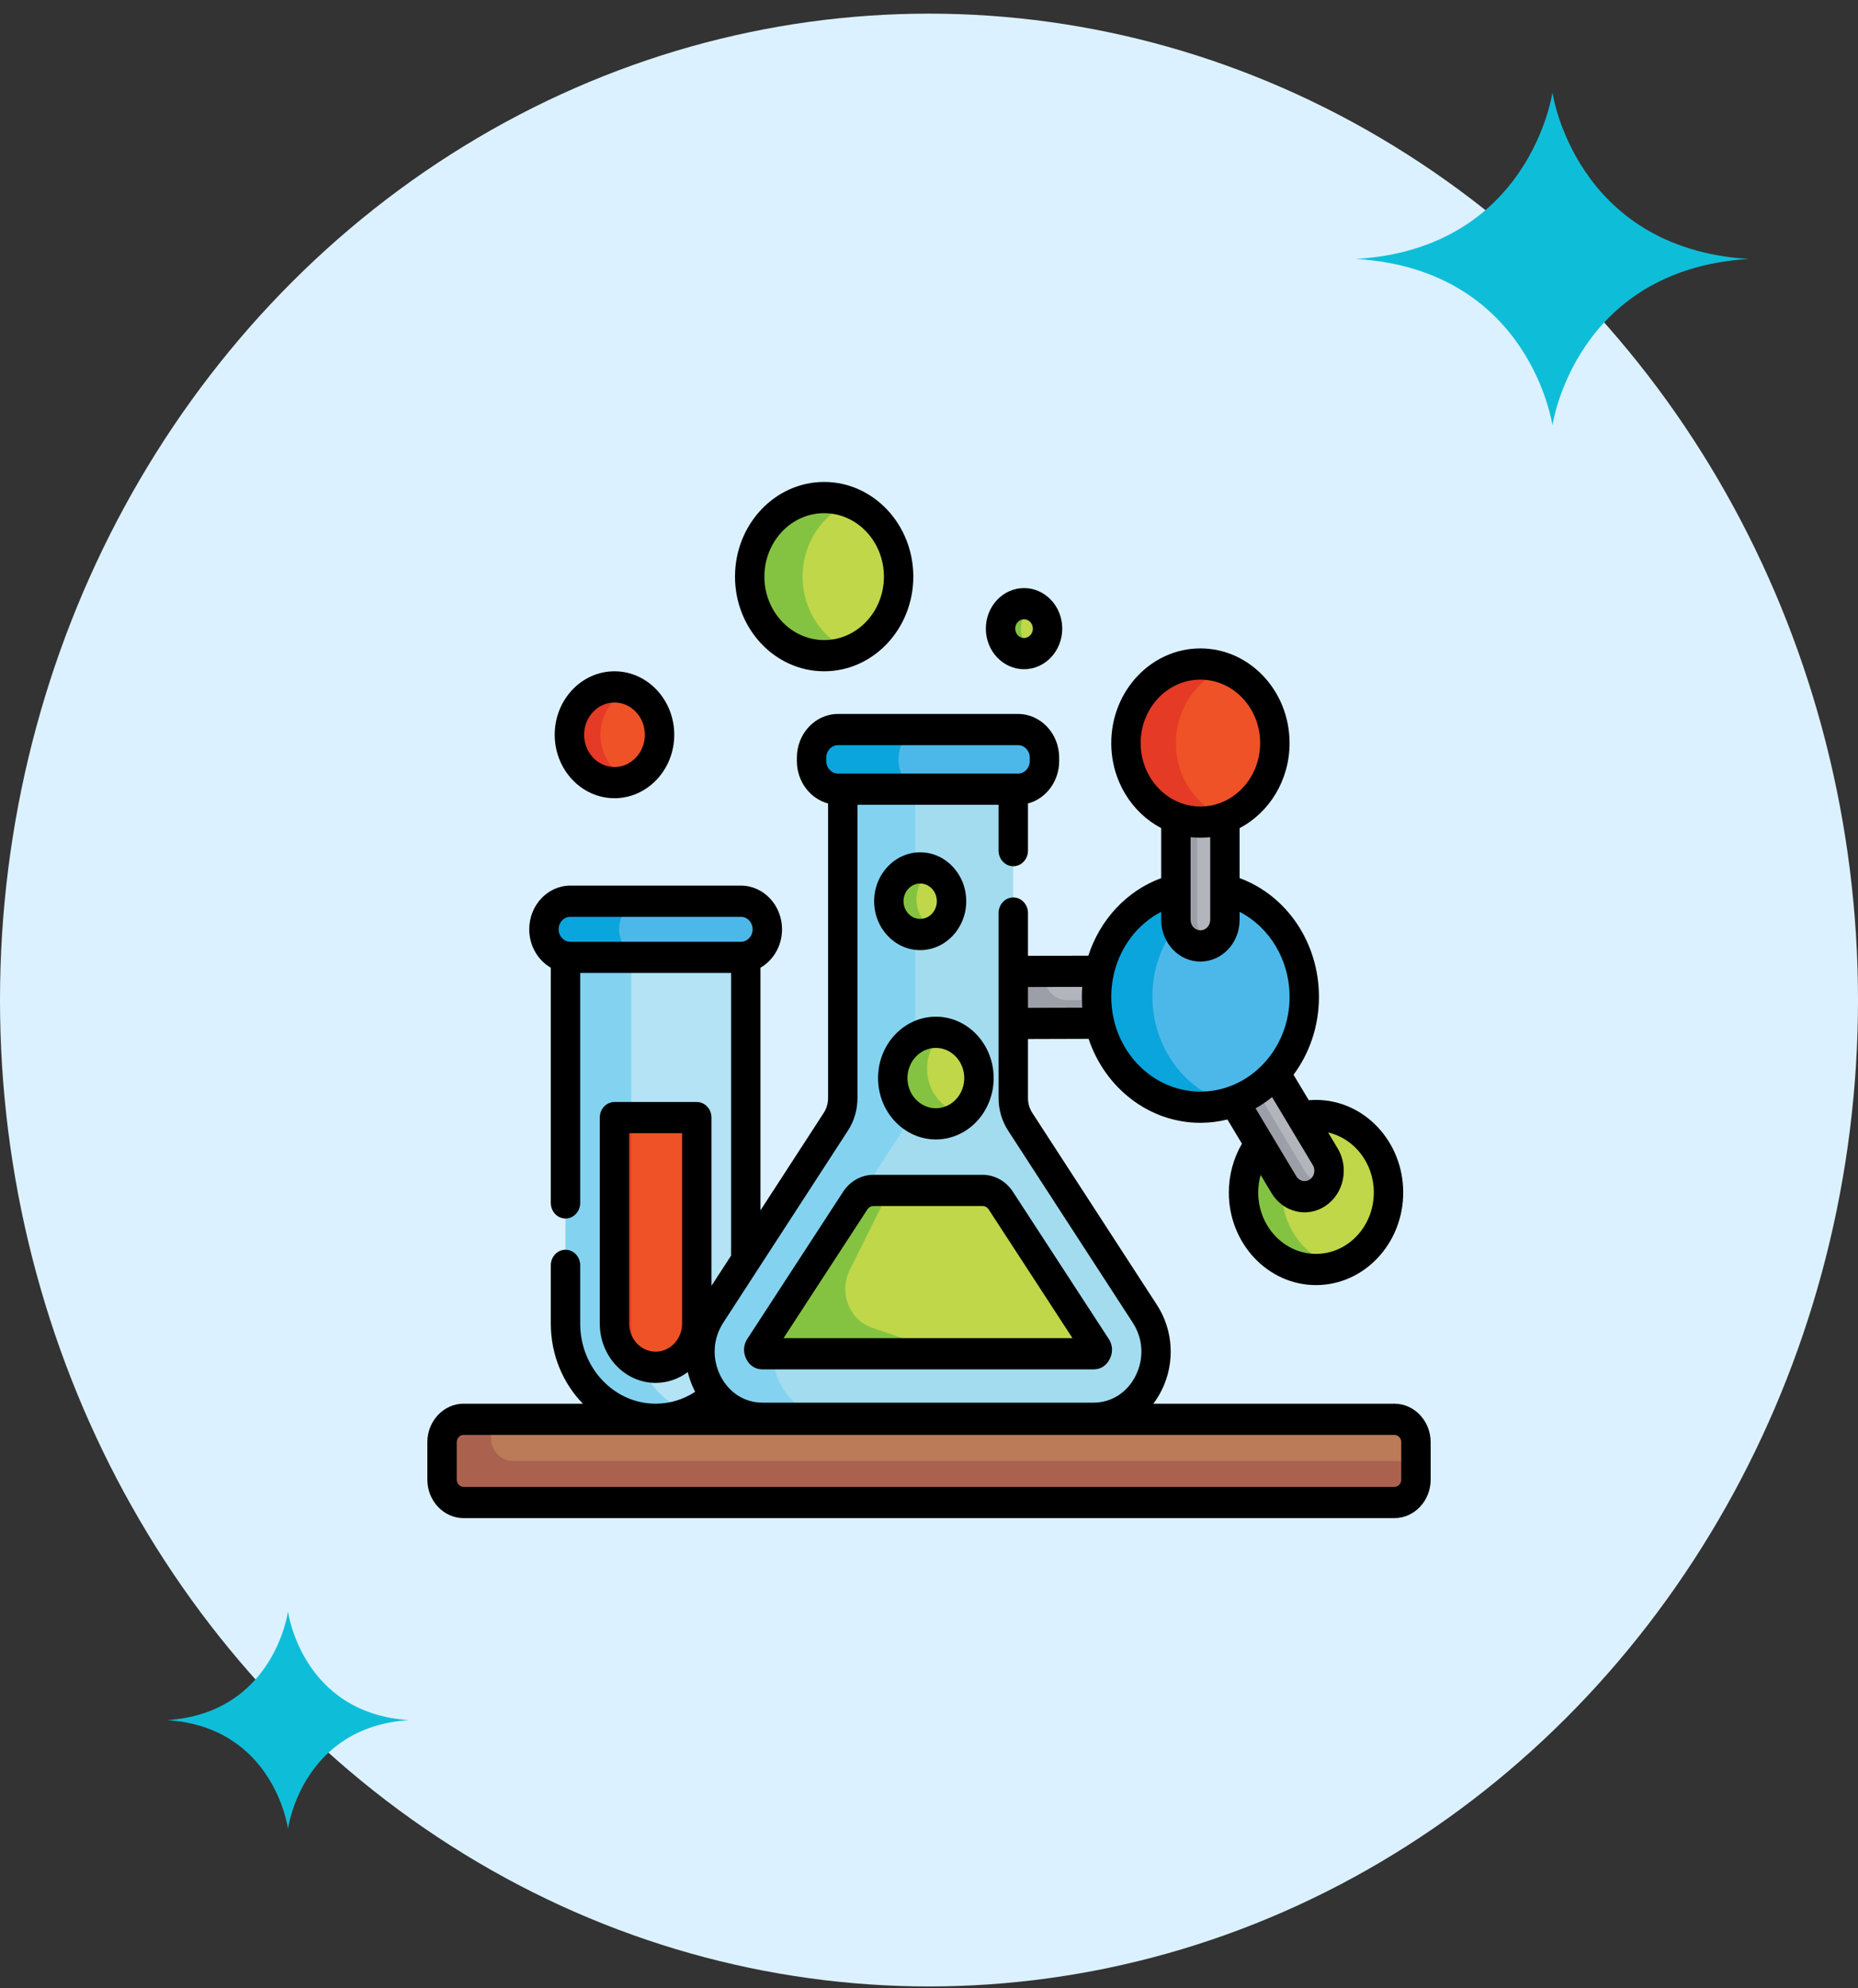 <svg width="100" height="107" viewBox="0 0 100 107" fill="none" xmlns="http://www.w3.org/2000/svg">
<rect x="0" y="0" width="100" height="107" fill="#333333" stroke="none"/>
<ellipse cx="50" cy="53.825" rx="50" ry="53.091" fill="#DCF1FF"/>
<g clip-path="url(#clip0_582_2)">
<path d="M74.838 64.186C74.838 66.046 73.715 67.628 72.148 68.206C71.736 68.359 71.292 68.442 70.83 68.442C70.368 68.442 69.924 68.359 69.512 68.206C67.945 67.628 66.822 66.046 66.822 64.186C66.822 61.836 68.616 59.931 70.83 59.931C73.044 59.931 74.838 61.836 74.838 64.186Z" fill="#BFD749"/>
<path d="M71.674 68.091C70.108 67.514 68.984 65.932 68.984 64.072C68.984 62.194 70.13 60.602 71.719 60.037C71.433 59.968 71.136 59.931 70.83 59.931C68.616 59.931 66.822 61.836 66.822 64.186C66.822 66.046 67.945 67.628 69.512 68.206C69.924 68.359 70.368 68.442 70.83 68.442C71.275 68.442 71.703 68.364 72.102 68.222C71.956 68.186 71.813 68.143 71.674 68.091Z" fill="#84C341"/>
<path d="M71.326 62.259C71.717 62.911 71.536 63.776 70.922 64.191C70.307 64.606 69.493 64.414 69.102 63.762L67.795 61.581L66.161 58.845C67.013 58.536 67.77 58.003 68.381 57.329L70.046 60.124L71.326 62.259Z" fill="#B3B5BC"/>
<path d="M70.233 63.045L68.926 60.865L67.353 58.229C66.983 58.483 66.584 58.691 66.161 58.845L67.795 61.581L69.102 63.762C69.493 64.414 70.307 64.606 70.922 64.191C71.113 64.062 71.263 63.888 71.366 63.691C70.923 63.698 70.488 63.47 70.233 63.045Z" fill="#9C9FA7"/>
<path d="M39.875 50.41H30.699H30.436V71.24C30.436 74.085 32.607 76.391 35.287 76.391C35.903 76.391 36.492 76.269 37.034 76.046C37.576 75.824 38.07 75.501 38.499 75.1L40.139 72.688V67.844V50.41H39.875Z" fill="#B4E3F5"/>
<path d="M33.977 71.24V50.41H30.699H30.436V71.24C30.436 74.085 32.607 76.391 35.287 76.391C35.903 76.391 36.492 76.269 37.034 76.046C37.042 76.043 37.05 76.039 37.058 76.036C35.254 75.284 33.977 73.421 33.977 71.24Z" fill="#83D3F0"/>
<path d="M60.549 55.074L53.691 55.088V52.288L60.542 52.274C60.441 52.718 60.389 53.181 60.389 53.657C60.389 54.146 60.445 54.621 60.549 55.074Z" fill="#B3B5BC"/>
<path d="M56.214 52.547V52.283L53.691 52.288V55.087L60.549 55.074C60.456 54.672 60.405 54.253 60.393 53.824L57.424 53.83C56.756 53.831 56.214 53.256 56.214 52.547Z" fill="#9C9FA7"/>
<path d="M76.209 77.626V79.635C76.209 80.317 75.688 80.871 75.046 80.871H24.954C24.312 80.871 23.791 80.317 23.791 79.635V77.626C23.791 76.944 24.312 76.391 24.954 76.391H35.287H58.854H75.046C75.688 76.391 76.209 76.944 76.209 77.626Z" fill="#BB7A58"/>
<path d="M27.591 78.631C26.949 78.631 26.428 78.078 26.428 77.396V76.391H24.954C24.312 76.391 23.791 76.944 23.791 77.626V79.635C23.791 80.317 24.312 80.871 24.954 80.871H75.046C75.688 80.871 76.209 80.317 76.209 79.635V78.631H27.591V78.631Z" fill="#AA624F"/>
<path d="M41.299 50.018C41.299 50.435 41.14 50.813 40.882 51.087C40.624 51.361 40.268 51.53 39.875 51.53H30.699C29.912 51.53 29.275 50.853 29.275 50.018C29.275 49.6 29.435 49.223 29.692 48.948C29.95 48.675 30.306 48.506 30.699 48.506H39.875C40.662 48.506 41.299 49.182 41.299 50.018Z" fill="#4CB8E9"/>
<path d="M33.32 50.018C33.32 49.6 33.479 49.223 33.737 48.948C33.995 48.675 34.35 48.506 34.744 48.506H30.699C30.306 48.506 29.95 48.675 29.692 48.948C29.435 49.223 29.275 49.6 29.275 50.018C29.275 50.853 29.912 51.53 30.699 51.53H34.744C33.957 51.53 33.32 50.853 33.32 50.018Z" fill="#0AA5DC"/>
<path d="M33.072 42.122C34.412 42.122 35.498 40.969 35.498 39.547C35.498 38.124 34.412 36.971 33.072 36.971C31.733 36.971 30.646 38.124 30.646 39.547C30.646 40.969 31.733 42.122 33.072 42.122Z" fill="#EF5227"/>
<path d="M32.318 39.547C32.318 38.436 32.98 37.49 33.908 37.128C33.648 37.026 33.366 36.971 33.072 36.971C31.733 36.971 30.646 38.124 30.646 39.547C30.646 40.969 31.733 42.122 33.072 42.122C33.366 42.122 33.648 42.067 33.908 41.965C32.98 41.604 32.318 40.657 32.318 39.547Z" fill="#E43A26"/>
<path d="M44.357 26.78C46.571 26.78 48.365 28.685 48.365 31.036C48.365 33.386 46.571 35.291 44.357 35.291C42.144 35.291 40.35 33.386 40.35 31.036C40.35 28.685 42.144 26.78 44.357 26.78Z" fill="#BFD749"/>
<path d="M43.197 31.036C43.197 29.218 44.271 27.667 45.781 27.057C45.339 26.879 44.859 26.78 44.357 26.78C42.144 26.78 40.35 28.685 40.35 31.036C40.35 33.386 42.144 35.291 44.357 35.291C44.859 35.291 45.339 35.193 45.781 35.014C44.271 34.404 43.197 32.854 43.197 31.036Z" fill="#84C341"/>
<path d="M55.115 35.179C55.814 35.179 56.381 34.578 56.381 33.835C56.381 33.093 55.814 32.492 55.115 32.492C54.416 32.492 53.85 33.093 53.85 33.835C53.85 34.578 54.416 35.179 55.115 35.179Z" fill="#BFD749"/>
<path d="M54.949 33.835C54.949 33.302 55.241 32.843 55.665 32.626C55.498 32.541 55.312 32.492 55.115 32.492C54.416 32.492 53.85 33.093 53.85 33.835C53.85 34.578 54.416 35.179 55.115 35.179C55.312 35.179 55.498 35.13 55.665 35.045C55.241 34.827 54.949 34.368 54.949 33.835Z" fill="#84C341"/>
<path d="M37.502 60.326V71.182C37.502 72.455 36.571 73.541 35.372 73.589C34.112 73.64 33.072 72.566 33.072 71.24V60.326C33.072 60.23 33.145 60.153 33.235 60.153H37.339C37.429 60.153 37.502 60.23 37.502 60.326Z" fill="#EF5227"/>
<path d="M33.977 71.24V60.153H33.235C33.145 60.153 33.072 60.23 33.072 60.326V71.24C33.072 72.212 33.632 73.048 34.427 73.406C34.139 72.747 33.977 72.014 33.977 71.24Z" fill="#E43A26"/>
<path d="M61.62 70.717L54.911 60.378C54.666 60.002 54.535 59.556 54.535 59.099V55.088V52.288V41.468H45.359V59.099C45.359 59.556 45.229 60.002 44.984 60.378L40.139 67.844L38.275 70.717C37.334 72.166 37.562 73.939 38.499 75.1C39.097 75.842 39.984 76.335 41.04 76.335H58.854C61.565 76.335 63.161 73.092 61.62 70.717Z" fill="#A3DCEF"/>
<path d="M42.401 75.1C41.464 73.939 41.236 72.166 42.177 70.717L44.041 67.844L48.886 60.378C49.131 60.002 49.262 59.556 49.262 59.099V41.468H45.359V59.099C45.359 59.556 45.229 60.002 44.984 60.378L40.139 67.844L38.275 70.717C37.334 72.166 37.562 73.939 38.499 75.1C39.097 75.842 39.984 76.335 41.04 76.335H44.943C43.886 76.335 42.999 75.842 42.401 75.1Z" fill="#83D3F0"/>
<path d="M49.525 46.714C50.458 46.714 51.213 47.516 51.213 48.506C51.213 49.496 50.458 50.298 49.525 50.298C48.593 50.298 47.838 49.496 47.838 48.506C47.838 47.516 48.593 46.714 49.525 46.714Z" fill="#BFD749"/>
<path d="M50.369 60.489C51.651 60.489 52.69 59.386 52.69 58.025C52.69 56.664 51.651 55.561 50.369 55.561C49.088 55.561 48.049 56.664 48.049 58.025C48.049 59.386 49.088 60.489 50.369 60.489Z" fill="#BFD749"/>
<path d="M49.328 48.394C49.328 47.734 49.665 47.159 50.165 46.848C49.968 46.762 49.752 46.714 49.525 46.714C48.593 46.714 47.838 47.516 47.838 48.506C47.838 49.496 48.593 50.298 49.525 50.298C49.836 50.298 50.126 50.207 50.376 50.052C49.761 49.784 49.328 49.144 49.328 48.394Z" fill="#84C341"/>
<path d="M49.895 57.521C49.895 56.743 50.235 56.049 50.766 55.597C50.637 55.574 50.504 55.561 50.369 55.561C49.088 55.561 48.049 56.664 48.049 58.025C48.049 59.385 49.088 60.489 50.369 60.489C50.918 60.489 51.421 60.286 51.819 59.948C50.726 59.748 49.895 58.738 49.895 57.521Z" fill="#84C341"/>
<path d="M59.017 72.533C59.047 72.58 59.085 72.638 59.029 72.75C58.973 72.863 58.907 72.863 58.854 72.863H41.041C40.988 72.863 40.921 72.863 40.865 72.75C40.809 72.638 40.847 72.58 40.878 72.533L46.031 64.619C46.254 64.276 46.621 64.072 47.013 64.072H52.882C53.274 64.072 53.641 64.276 53.863 64.619L59.017 72.533Z" fill="#BFD749"/>
<path d="M64.607 59.593C67.709 59.593 70.224 56.923 70.224 53.629C70.224 50.336 67.709 47.666 64.607 47.666C61.506 47.666 58.991 50.336 58.991 53.629C58.991 56.923 61.506 59.593 64.607 59.593Z" fill="#4CB8E9"/>
<path d="M62.023 53.629C62.023 50.894 63.759 48.59 66.124 47.888C65.641 47.744 65.133 47.666 64.607 47.666C61.506 47.666 58.991 50.336 58.991 53.629C58.991 56.923 61.506 59.593 64.607 59.593C65.133 59.593 65.641 59.514 66.124 59.371C63.759 58.669 62.023 56.365 62.023 53.629Z" fill="#0AA5DC"/>
<path d="M65.926 47.89V49.514C65.926 50.287 65.335 50.914 64.607 50.914C63.88 50.914 63.289 50.287 63.289 49.514V47.89V43.118C63.701 43.272 64.145 43.355 64.607 43.355C65.069 43.355 65.513 43.272 65.926 43.118V47.89Z" fill="#B3B5BC"/>
<path d="M64.43 49.514V47.89V43.35C64.032 43.332 63.648 43.252 63.289 43.118V47.89V49.514C63.289 50.287 63.88 50.914 64.607 50.914C64.812 50.914 65.005 50.863 65.178 50.774C64.736 50.548 64.43 50.069 64.43 49.514Z" fill="#9C9FA7"/>
<path d="M68.615 39.995C68.615 41.855 67.492 43.436 65.926 44.014C65.513 44.167 65.069 44.25 64.607 44.25C64.145 44.25 63.701 44.167 63.289 44.014C61.723 43.436 60.6 41.855 60.6 39.995C60.6 37.644 62.394 35.739 64.607 35.739C66.821 35.739 68.615 37.644 68.615 39.995Z" fill="#EF5227"/>
<path d="M63.289 39.995C63.289 38.145 64.4 36.572 65.952 35.985C65.532 35.826 65.079 35.739 64.607 35.739C62.394 35.739 60.6 37.644 60.6 39.995C60.6 41.855 61.723 43.436 63.289 44.014C63.701 44.167 64.145 44.25 64.607 44.25C65.069 44.25 65.513 44.167 65.926 44.014C65.935 44.011 65.943 44.007 65.952 44.004C64.4 43.418 63.289 41.844 63.289 39.995Z" fill="#E43A26"/>
<path d="M56.214 40.779V40.964C56.214 41.799 55.577 42.475 54.79 42.475H54.535H45.359H45.104C44.317 42.475 43.68 41.799 43.68 40.964V40.779C43.68 39.943 44.317 39.267 45.104 39.267H54.79C55.577 39.267 56.214 39.943 56.214 40.779Z" fill="#4CB8E9"/>
<path d="M48.365 40.964V40.779C48.365 39.943 49.002 39.267 49.789 39.267H45.104C44.317 39.267 43.68 39.943 43.68 40.779V40.964C43.68 41.799 44.317 42.475 45.104 42.475H45.359H49.789C49.002 42.475 48.365 41.799 48.365 40.964Z" fill="#0AA5DC"/>
<path d="M45.734 68.354L47.869 64.072H47.013C46.621 64.072 46.254 64.276 46.031 64.619L40.878 72.533C40.847 72.58 40.809 72.638 40.865 72.75C40.921 72.863 40.988 72.863 41.041 72.863H51.016C49.718 72.413 48.175 71.885 46.925 71.459C45.704 71.043 45.135 69.558 45.734 68.354Z" fill="#84C341"/>
<path d="M45.38 64.141L40.227 72.055C39.931 72.51 40.061 72.931 40.165 73.141C40.268 73.351 40.52 73.703 41.041 73.703H58.854C59.375 73.703 59.626 73.351 59.73 73.141C59.834 72.931 59.964 72.51 59.668 72.056L54.514 64.141C54.144 63.572 53.533 63.232 52.882 63.232H47.013C46.361 63.232 45.751 63.572 45.38 64.141ZM53.213 65.097L57.723 72.023H42.171L46.682 65.097C46.757 64.981 46.881 64.912 47.013 64.912H52.882C53.014 64.912 53.138 64.981 53.213 65.097Z" fill="black"/>
<path d="M50.369 54.721C48.654 54.721 47.258 56.203 47.258 58.025C47.258 59.846 48.654 61.328 50.369 61.328C52.085 61.328 53.48 59.846 53.48 58.025C53.48 56.203 52.085 54.721 50.369 54.721ZM50.369 59.649C49.526 59.649 48.84 58.92 48.84 58.025C48.84 57.13 49.526 56.401 50.369 56.401C51.212 56.401 51.898 57.13 51.898 58.025C51.898 58.92 51.212 59.649 50.369 59.649Z" fill="black"/>
<path d="M49.525 51.138C50.892 51.138 52.004 49.957 52.004 48.506C52.004 47.055 50.892 45.874 49.525 45.874C48.159 45.874 47.047 47.055 47.047 48.506C47.047 49.957 48.159 51.138 49.525 51.138ZM49.525 47.554C50.02 47.554 50.422 47.981 50.422 48.506C50.422 49.031 50.02 49.458 49.525 49.458C49.031 49.458 48.629 49.031 48.629 48.506C48.629 47.981 49.031 47.554 49.525 47.554Z" fill="black"/>
<path d="M75.046 75.551H62.075C62.245 75.326 62.397 75.079 62.528 74.814C63.252 73.352 63.153 71.599 62.271 70.239L55.562 59.901C55.408 59.664 55.327 59.387 55.327 59.098V55.925L58.591 55.915C59.469 58.544 61.834 60.433 64.607 60.433C65.108 60.433 65.594 60.371 66.062 60.255L66.842 61.557C66.385 62.342 66.137 63.255 66.137 64.184C66.137 66.932 68.242 69.168 70.83 69.168C73.418 69.168 75.523 66.932 75.523 64.184C75.523 61.436 73.418 59.201 70.83 59.201C70.7 59.201 70.57 59.206 70.441 59.218L69.619 57.847C70.476 56.693 70.988 55.237 70.988 53.657C70.988 50.743 69.261 48.202 66.717 47.262V44.571C68.308 43.741 69.406 42.001 69.406 39.995C69.406 37.185 67.254 34.899 64.607 34.899C61.961 34.899 59.809 37.185 59.809 39.995C59.809 42.001 60.907 43.74 62.498 44.571V47.262C60.63 47.952 59.203 49.505 58.576 51.436L55.327 51.446V49.143C55.327 48.679 54.972 48.303 54.536 48.303C54.099 48.303 53.745 48.679 53.745 49.143V59.098C53.745 59.729 53.923 60.336 54.259 60.855L60.968 71.193C61.524 72.049 61.584 73.111 61.128 74.033C60.675 74.948 59.825 75.495 58.854 75.495H41.041C40.292 75.495 39.615 75.17 39.137 74.601C39.123 74.581 39.108 74.561 39.092 74.542C39.082 74.53 39.072 74.519 39.061 74.508C38.95 74.363 38.852 74.204 38.767 74.033C38.311 73.111 38.37 72.049 38.926 71.193L40.79 68.321C40.792 68.319 40.794 68.316 40.795 68.313L45.636 60.855C45.972 60.336 46.15 59.729 46.15 59.099V43.315H53.745V45.784C53.745 46.247 54.099 46.623 54.536 46.623C54.973 46.623 55.327 46.247 55.327 45.784V43.245C56.29 42.99 57.006 42.064 57.006 40.963V40.779C57.006 39.482 56.012 38.427 54.791 38.427H45.104C43.883 38.427 42.889 39.482 42.889 40.779V40.963C42.889 42.064 43.605 42.99 44.568 43.245V59.098C44.568 59.387 44.487 59.664 44.333 59.901L40.93 65.145V52.085C41.62 51.687 42.09 50.909 42.09 50.018C42.09 48.721 41.096 47.666 39.875 47.666H30.699C29.478 47.666 28.484 48.721 28.484 50.018C28.484 50.909 28.954 51.687 29.645 52.085V64.744C29.645 65.208 29.999 65.584 30.436 65.584C30.872 65.584 31.227 65.208 31.227 64.744V52.369H39.348V67.583L38.293 69.208V60.153C38.293 59.689 37.939 59.313 37.502 59.313H33.072C32.635 59.313 32.281 59.689 32.281 60.153V71.24C32.281 72.999 33.63 74.431 35.287 74.431C35.93 74.431 36.527 74.216 37.016 73.849C37.096 74.179 37.212 74.503 37.366 74.814C37.382 74.847 37.399 74.879 37.415 74.911C36.779 75.327 36.044 75.551 35.287 75.551C33.048 75.551 31.227 73.617 31.227 71.24V68.104C31.227 67.64 30.872 67.264 30.436 67.264C29.999 67.264 29.645 67.64 29.645 68.104V71.24C29.645 72.931 30.308 74.461 31.373 75.551H24.954C23.877 75.551 23 76.482 23 77.626V79.636C23 80.78 23.877 81.71 24.954 81.71H75.046C76.123 81.71 77 80.78 77 79.636V77.626C77 76.482 76.123 75.551 75.046 75.551ZM68.465 59.051L69.372 60.563C69.376 60.571 69.381 60.578 69.385 60.586L70.659 62.71C70.734 62.836 70.759 62.986 70.728 63.132C70.698 63.278 70.616 63.403 70.497 63.483C70.378 63.563 70.237 63.589 70.099 63.557C69.962 63.525 69.844 63.437 69.769 63.311L68.47 61.145C68.464 61.134 68.458 61.124 68.452 61.115L67.576 59.653C67.889 59.478 68.186 59.276 68.465 59.051ZM73.941 64.184C73.941 66.006 72.546 67.488 70.83 67.488C69.114 67.488 67.719 66.006 67.719 64.184C67.719 63.857 67.763 63.539 67.848 63.235L68.434 64.213C68.737 64.718 69.206 65.067 69.756 65.197C69.91 65.233 70.064 65.251 70.218 65.251C70.615 65.251 71.004 65.132 71.347 64.9C71.822 64.579 72.151 64.08 72.273 63.496C72.395 62.912 72.296 62.312 71.993 61.808L71.481 60.953C72.885 61.272 73.941 62.6 73.941 64.184ZM61.391 39.995C61.391 38.111 62.834 36.579 64.607 36.579C66.381 36.579 67.824 38.111 67.824 39.995C67.824 41.478 66.93 42.743 65.683 43.214C65.671 43.218 65.659 43.222 65.647 43.227C65.321 43.346 64.971 43.41 64.608 43.41C64.244 43.41 63.895 43.346 63.568 43.227C63.556 43.223 63.544 43.218 63.532 43.214C62.285 42.743 61.391 41.478 61.391 39.995ZM64.607 45.09C64.786 45.09 64.962 45.08 65.135 45.059V47.874C65.135 47.885 65.135 47.896 65.135 47.907V49.514C65.135 49.822 64.898 50.074 64.607 50.074C64.317 50.074 64.08 49.822 64.08 49.514V47.907C64.08 47.896 64.08 47.885 64.08 47.874V45.059C64.253 45.08 64.429 45.09 64.607 45.09ZM62.498 49.078V49.514C62.498 50.749 63.444 51.754 64.607 51.754C65.77 51.754 66.717 50.749 66.717 49.514V49.078C68.34 49.916 69.406 51.672 69.406 53.657C69.406 55.881 68.058 57.776 66.183 58.47C66.165 58.476 66.147 58.483 66.129 58.49C65.651 58.66 65.139 58.753 64.607 58.753C62.366 58.753 60.478 57.112 59.954 54.903C59.95 54.882 59.945 54.862 59.94 54.842C59.854 54.462 59.809 54.065 59.809 53.657C59.809 53.269 59.849 52.89 59.927 52.525C59.938 52.488 59.946 52.451 59.952 52.413C60.294 50.958 61.225 49.736 62.498 49.078ZM58.247 53.117C58.233 53.295 58.227 53.475 58.227 53.657C58.227 53.852 58.234 54.045 58.25 54.236L55.327 54.245V53.125L58.247 53.117ZM44.471 40.779C44.471 40.408 44.755 40.107 45.104 40.107H54.791C55.14 40.107 55.423 40.408 55.423 40.779V40.963C55.423 41.334 55.14 41.635 54.791 41.635H45.104C44.755 41.635 44.471 41.334 44.471 40.963V40.779ZM30.699 50.69C30.35 50.69 30.066 50.388 30.066 50.018C30.066 49.647 30.35 49.346 30.699 49.346H39.875C40.224 49.346 40.508 49.647 40.508 50.018C40.508 50.388 40.224 50.69 39.875 50.69H30.699ZM36.711 71.24C36.711 72.073 36.072 72.751 35.287 72.751C34.502 72.751 33.863 72.073 33.863 71.24V60.992H36.711V71.24ZM75.418 79.636C75.418 79.853 75.251 80.031 75.046 80.031H24.954C24.749 80.031 24.582 79.853 24.582 79.636V77.626C24.582 77.408 24.749 77.231 24.954 77.231H75.046C75.251 77.231 75.418 77.408 75.418 77.626V79.636Z" fill="black"/>
<path d="M33.072 42.962C34.846 42.962 36.289 41.43 36.289 39.547C36.289 37.663 34.846 36.131 33.072 36.131C31.299 36.131 29.855 37.663 29.855 39.547C29.855 41.43 31.299 42.962 33.072 42.962ZM33.072 37.811C33.974 37.811 34.707 38.59 34.707 39.547C34.707 40.504 33.974 41.283 33.072 41.283C32.171 41.283 31.438 40.504 31.438 39.547C31.438 38.59 32.171 37.811 33.072 37.811Z" fill="black"/>
<path d="M55.115 36.019C56.249 36.019 57.172 35.039 57.172 33.835C57.172 32.631 56.249 31.652 55.115 31.652C53.981 31.652 53.059 32.631 53.059 33.835C53.059 35.039 53.981 36.019 55.115 36.019ZM55.115 33.331C55.377 33.331 55.59 33.557 55.59 33.835C55.59 34.113 55.377 34.339 55.115 34.339C54.854 34.339 54.641 34.113 54.641 33.835C54.641 33.557 54.854 33.331 55.115 33.331Z" fill="black"/>
<path d="M44.357 36.131C47.004 36.131 49.156 33.845 49.156 31.036C49.156 28.226 47.004 25.94 44.357 25.94C41.711 25.94 39.559 28.226 39.559 31.036C39.559 33.845 41.711 36.131 44.357 36.131ZM44.357 27.62C46.131 27.62 47.574 29.152 47.574 31.036C47.574 32.919 46.131 34.451 44.357 34.451C42.584 34.451 41.141 32.919 41.141 31.036C41.141 29.152 42.584 27.62 44.357 27.62Z" fill="black"/>
</g>
<path d="M83.555 4.982C83.555 4.982 84.757 13.359 94.109 13.938C84.757 14.517 83.555 22.894 83.555 22.894C83.555 22.894 82.352 14.517 73 13.938C82.352 13.359 83.555 4.982 83.555 4.982Z" fill="#0EBED9"/>
<path d="M15.5 86.742C15.5 86.742 16.241 92.204 22 92.582C16.241 92.959 15.5 98.422 15.5 98.422C15.5 98.422 14.759 92.959 9 92.582C14.759 92.204 15.5 86.742 15.5 86.742Z" fill="#0EBED9"/>
<defs>
<clipPath id="clip0_582_2">
<rect width="54" height="57.338" fill="white" transform="translate(23 25.156)"/>
</clipPath>
</defs>
</svg>
